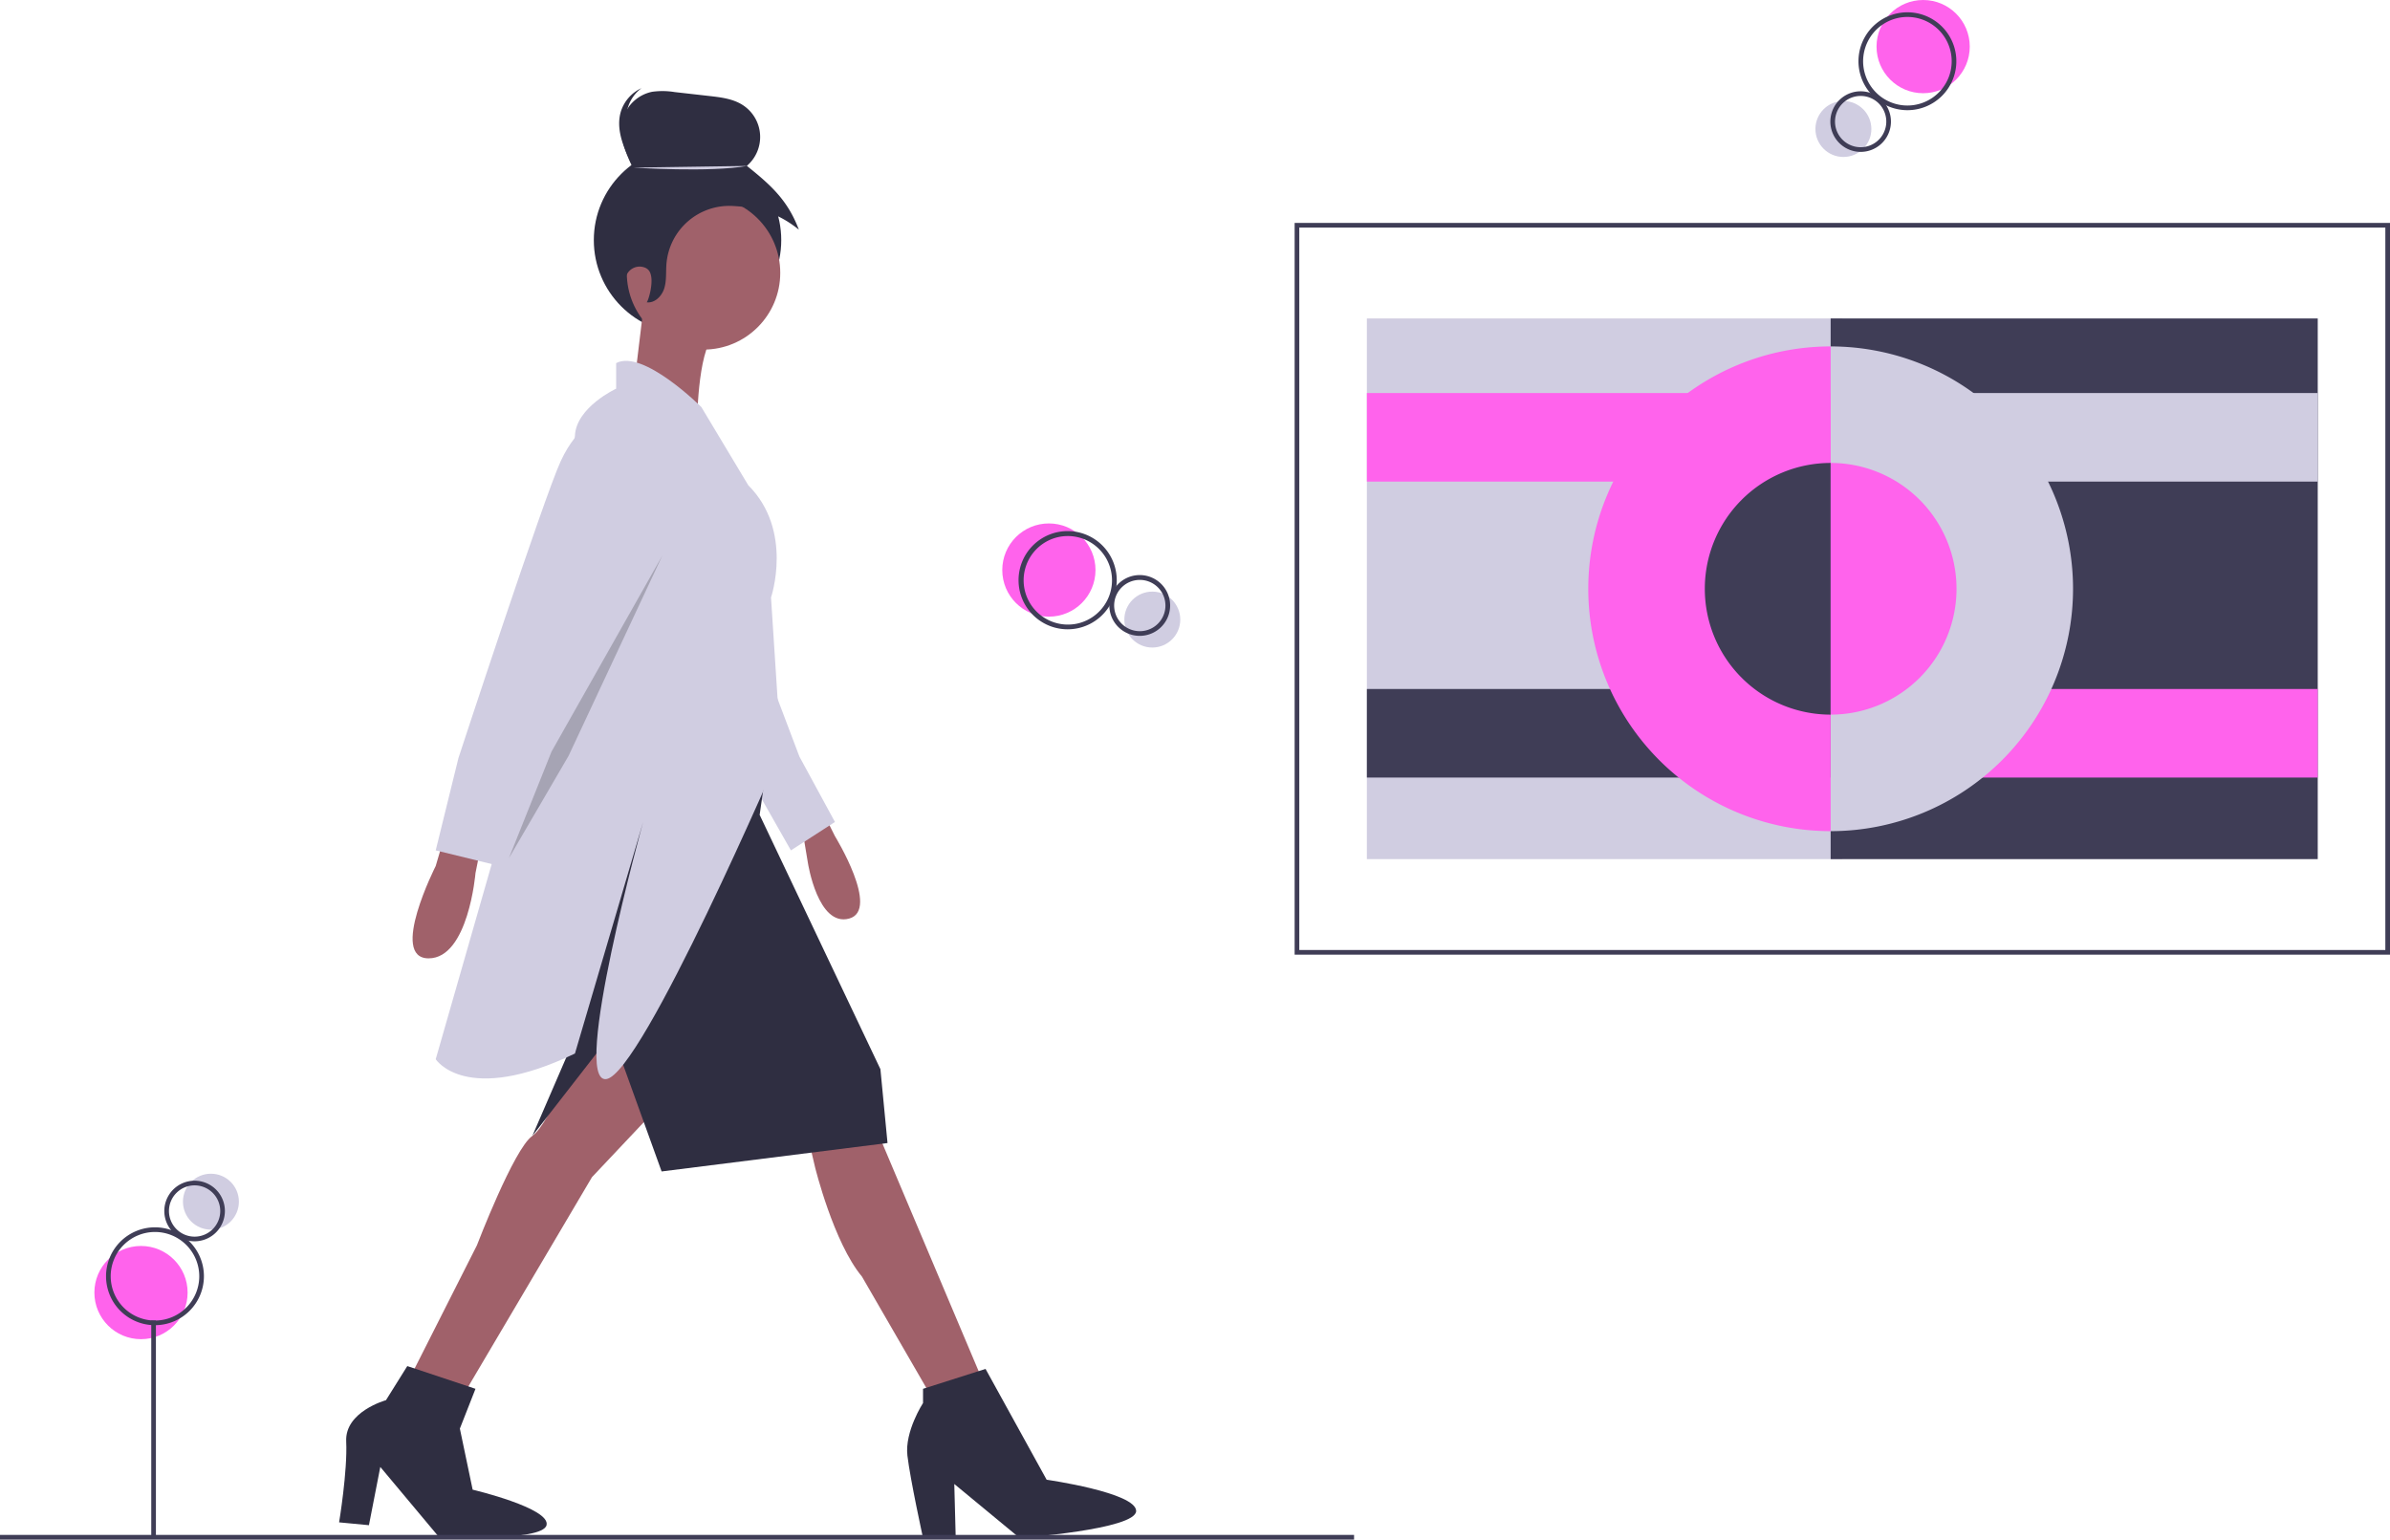 <svg id="e3b61a59-a2b9-4f1a-bc37-9d546182a2b5" data-name="Layer 1" xmlns="http://www.w3.org/2000/svg" width="1025.5" height="660.657" viewBox="0 0 1025.5 660.657"><title>designer_mindset</title><circle cx="90.5" cy="515.657" r="12" fill="#d0cde1"/><circle cx="60.5" cy="554.657" r="20" fill="#ff63ec"/><circle cx="295.007" cy="103.045" r="40.21" fill="#2f2e41"/><path d="M439.413,466.29l6.096,12.193s19.508,31.701,6.096,35.358-17.679-23.775-17.679-23.775l-2.438-14.631Z" transform="translate(-87.25 -119.672)" fill="#a0616a"/><polygon points="327.778 284.436 343.019 324.671 358.259 352.714 339.361 364.907 324.12 338.083 305.832 296.019 327.778 284.436" fill="#d0cde1"/><path d="M371.745,592.482,341.263,624.792l-53.647,90.834-23.166-7.316,27.433-54.257s15.85-41.455,23.775-46.941,21.337-41.455,21.337-41.455l14.631-11.583Z" transform="translate(-87.25 -119.672)" fill="#a0616a"/><path d="M434.536,610.161l2.438,10.364s7.925,32.31,20.118,46.941l29.262,50.599,21.947-7.316L465.017,608.332Z" transform="translate(-87.25 -119.672)" fill="#a0616a"/><circle cx="301.869" cy="117.094" r="32.92" fill="#a0616a"/><path d="M363.21,252.921l-4.267,35.358,27.433,13.412s0-30.481,7.316-38.406Z" transform="translate(-87.25 -119.672)" fill="#a0616a"/><path d="M277.253,480.921l-3.048,10.364S254.087,530.91,271.156,530.91s20.118-36.578,20.118-36.578l1.829-9.144Z" transform="translate(-87.25 -119.672)" fill="#a0616a"/><path d="M417.467,439.466l-4.267,29.872,51.818,109.123,3.048,31.701L371.135,622.354l-21.337-59.134-34.139,43.893,19.508-45.112s6.096-30.481,4.267-38.406,1.219-47.551,6.706-57.305S417.467,439.466,417.467,439.466Z" transform="translate(-87.25 -119.672)" fill="#2f2e41"/><path d="M291.274,715.627l-29.262-9.754-9.144,14.631s-17.679,4.877-17.07,17.679S232.75,772.931,232.75,772.931l12.802,1.219,4.877-24.995,24.995,29.872s44.503,2.439,46.332-4.877S290.055,758.91,290.055,758.91L284.568,732.696Z" transform="translate(-87.25 -119.672)" fill="#2f2e41"/><path d="M510.13,707.092l-26.824,8.535v6.096s-7.925,12.193-6.706,22.556,6.706,35.358,6.706,35.358h14.021l-.61-23.166,28.043,23.166s49.989-3.658,49.989-11.583-38.406-13.412-38.406-13.412Z" transform="translate(-87.25 -119.672)" fill="#2f2e41"/><path d="M388.205,294.375s-24.995-24.995-36.578-18.898V286.45s-17.07,7.925-17.679,20.118-18.289,123.144-18.289,123.144L274.205,574.193s12.802,20.118,59.743-2.438l29.262-99.369S332.119,584.557,347.36,582.728,422.344,441.905,422.344,441.905L418.076,376.065s9.754-28.652-9.754-48.16Z" transform="translate(-87.25 -119.672)" fill="#d0cde1"/><path d="M345.531,298.033s-10.364,3.658-17.679,19.508-43.893,127.412-43.893,127.412l-9.754,39.626,27.433,6.706,13.412-40.845,49.989-92.663S372.964,309.006,345.531,298.033Z" transform="translate(-87.25 -119.672)" fill="#d0cde1"/><path d="M347.94,210.503c.617-7.525,4.219-15.238,10.882-18.79-3.346-6.72-6.336-14.39-4.13-21.565a16.458,16.458,0,0,1,12.399-11.094,32.301,32.301,0,0,1,9.633.125l15.022,1.704c4.873.553,9.935,1.169,14.079,3.791a16.309,16.309,0,0,1,1.884,26.176c10.51,8.407,17.534,14.788,22.316,27.368-8.763-7.055-17.15-9.553-28.384-10.161a27.055,27.055,0,0,0-28.426,24.79c-.29,3.51.098,7.125-.924,10.496s-4.1,6.529-7.587,6.037c.484.068,3.462-8.874,1.365-13.001l-.033-.066a3.929,3.929,0,0,0-2.135-1.832,6.148,6.148,0,0,0-8.172,4.276c-1.166,4.479-3.032,10.193-4.662,8.677-2.134-1.987-1.237-19.503-1.813-22.218A50.983,50.983,0,0,1,347.94,210.503Z" transform="translate(-87.25 -119.672)" fill="#2f2e41"/><path d="M358.987,191.593s33.04,2.155,48.841-.718" transform="translate(-87.25 -119.672)" fill="#d0cde1"/><path d="M360.861,187.172c-3.346-6.72-6.336-14.39-4.13-21.565a16.291,16.291,0,0,1,5.763-8.101,16.496,16.496,0,0,0-8.811,9.93c-2.206,7.175.784,14.846,4.13,21.565C360.467,188.605,354.198,190.724,360.861,187.172Z" transform="translate(-87.25 -119.672)" fill="#2f2e41"/><polygon points="284.19 238.409 236.639 322.538 218.35 368.26 243.955 324.367 284.19 238.409" opacity="0.2"/><rect x="64.901" y="566.657" width="2" height="93" fill="#3f3d56"/><path d="M153.75,688.328a21,21,0,1,1,21-21A21.024,21.024,0,0,1,153.75,688.328Zm0-40a19,19,0,1,0,19,19A19.022,19.022,0,0,0,153.75,648.328Z" transform="translate(-87.25 -119.672)" fill="#3f3d56"/><path d="M170.75,652.328a13,13,0,1,1,13-13A13.015,13.015,0,0,1,170.75,652.328Zm0-24a11,11,0,1,0,11,11A11.012,11.012,0,0,0,170.75,628.328Z" transform="translate(-87.25 -119.672)" fill="#3f3d56"/><circle cx="494.432" cy="265.865" r="12" fill="#d0cde1"/><circle cx="450.054" cy="244.614" r="20" fill="#ff63ec"/><path d="M545.355,389.709a21.07,21.07,0,1,1,4.401-.465A21.181,21.181,0,0,1,545.355,389.709Zm.081-40.013a19.177,19.177,0,0,0-3.982.42,19,19,0,0,0,7.888,37.172h0a19.004,19.004,0,0,0-3.906-37.592Z" transform="translate(-87.25 -119.672)" fill="#3f3d56"/><path d="M576.29,392.524a13.042,13.042,0,1,1,2.725-.288h0A13.127,13.127,0,0,1,576.29,392.524Zm.028-24.006a11.001,11.001,0,1,0,10.758,8.718A10.996,10.996,0,0,0,576.318,368.518Z" transform="translate(-87.25 -119.672)" fill="#3f3d56"/><circle cx="790.962" cy="55.355" r="12" fill="#d0cde1"/><circle cx="825.184" cy="20.002" r="20" fill="#ff63ec"/><path d="M905.695,166.95a21.01,21.01,0,0,1-20.88-23.379h0a21,21,0,1,1,20.88,23.379Zm-18.894-23.152a19,19,0,1,0,7.051-12.719,19.022,19.022,0,0,0-7.051,12.719Z" transform="translate(-87.25 -119.672)" fill="#3f3d56"/><path d="M885.645,184.846a13.202,13.202,0,0,1-1.497-.085,13.015,13.015,0,0,1-11.444-14.389h0a12.999,12.999,0,1,1,12.941,14.474ZM874.689,170.599a11.001,11.001,0,1,0,12.175-9.684,11.014,11.014,0,0,0-12.175,9.684Z" transform="translate(-87.25 -119.672)" fill="#3f3d56"/><rect x="586.5" y="136.657" width="204" height="232" fill="#d0cde1"/><rect x="785.5" y="136.657" width="209" height="232" fill="#3f3d56"/><rect x="586.5" y="168.657" width="204" height="38" fill="#ff63ec"/><rect x="790.5" y="168.657" width="204" height="38" fill="#d0cde1"/><rect x="586.5" y="295.657" width="204" height="38" fill="#3f3d56"/><rect x="790.5" y="295.657" width="204" height="38" fill="#ff63ec"/><path d="M872.75,268.328v208a104,104,0,0,0,0-208Z" transform="translate(-87.25 -119.672)" fill="#d0cde1"/><path d="M768.75,372.328a104,104,0,0,0,104,104v-208A104,104,0,0,0,768.75,372.328Z" transform="translate(-87.25 -119.672)" fill="#ff63ec"/><path d="M818.75,372.328a54,54,0,0,0,54,54v-108A54,54,0,0,0,818.75,372.328Z" transform="translate(-87.25 -119.672)" fill="#3f3d56"/><path d="M926.75,372.328a54,54,0,0,1-54,54v-108A54,54,0,0,1,926.75,372.328Z" transform="translate(-87.25 -119.672)" fill="#ff63ec"/><path d="M1112.75,529.328h-470v-314h470Zm-468-2h466v-310h-466Z" transform="translate(-87.25 -119.672)" fill="#3f3d56"/><rect y="658.657" width="581" height="2" fill="#3f3d56"/></svg>
